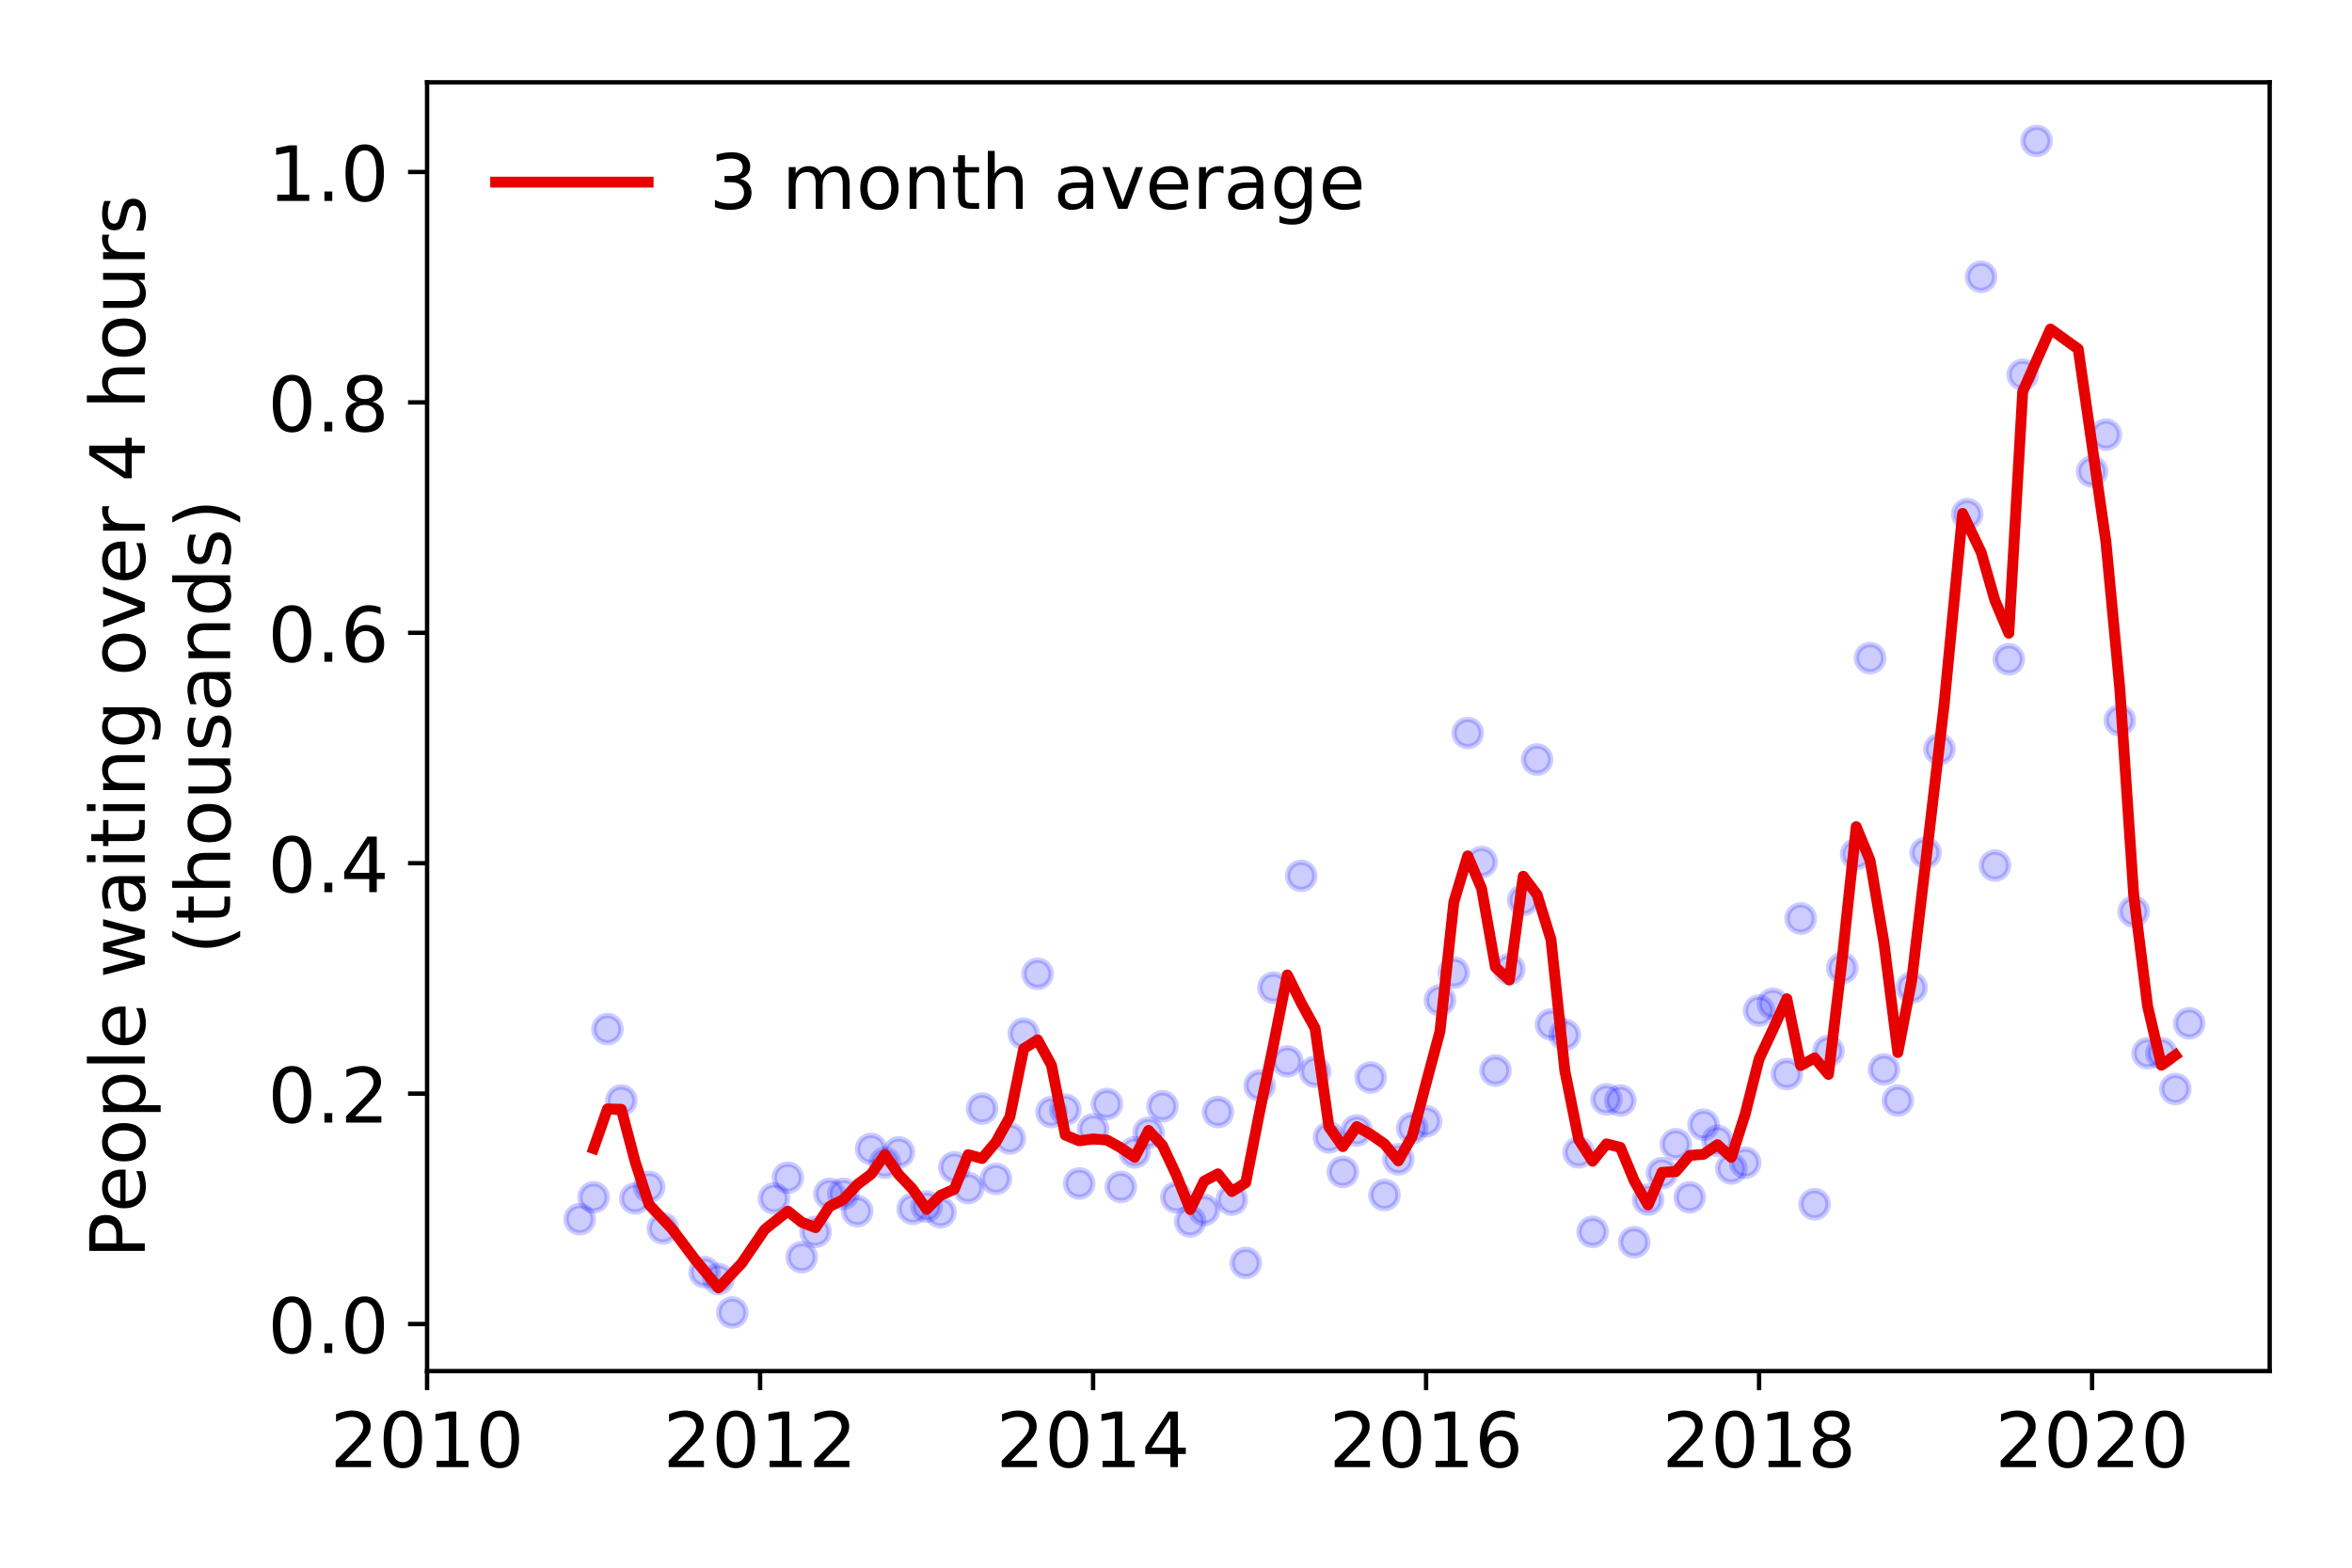 <?xml version="1.0" encoding="utf-8" standalone="no"?>
<!DOCTYPE svg PUBLIC "-//W3C//DTD SVG 1.1//EN"
  "http://www.w3.org/Graphics/SVG/1.1/DTD/svg11.dtd">
<!-- Created with matplotlib (https://matplotlib.org/) -->
<svg height="288pt" version="1.1" viewBox="0 0 432 288" width="432pt" xmlns="http://www.w3.org/2000/svg" xmlns:xlink="http://www.w3.org/1999/xlink">
 <defs>
  <style type="text/css">
*{stroke-linecap:butt;stroke-linejoin:round;}
  </style>
 </defs>
 <g id="figure_1">
  <g id="patch_1">
   <path d="M 0 288 
L 432 288 
L 432 0 
L 0 0 
z
" style="fill:#ffffff;"/>
  </g>
  <g id="axes_1">
   <g id="patch_2">
    <path d="M 78.445 251.88 
L 416.88 251.88 
L 416.88 15.12 
L 78.445 15.12 
z
" style="fill:#ffffff;"/>
   </g>
   <g id="matplotlib.axis_1">
    <g id="xtick_1">
     <g id="line2d_1">
      <defs>
       <path d="M 0 0 
L 0 3.5 
" id="m9b3a9ffaf7" style="stroke:#000000;stroke-width:0.8;"/>
      </defs>
      <g>
       <use style="stroke:#000000;stroke-width:0.8;" x="78.445" xlink:href="#m9b3a9ffaf7" y="251.88"/>
      </g>
     </g>
     <g id="text_1">
      <!-- 2010 -->
      <defs>
       <path d="M 19.188 8.297 
L 53.609 8.297 
L 53.609 0 
L 7.328 0 
L 7.328 8.297 
Q 12.938 14.109 22.625 23.891 
Q 32.328 33.688 34.812 36.531 
Q 39.547 41.844 41.422 45.531 
Q 43.312 49.219 43.312 52.781 
Q 43.312 58.594 39.234 62.25 
Q 35.156 65.922 28.609 65.922 
Q 23.969 65.922 18.812 64.312 
Q 13.672 62.703 7.812 59.422 
L 7.812 69.391 
Q 13.766 71.781 18.938 73 
Q 24.125 74.219 28.422 74.219 
Q 39.75 74.219 46.484 68.547 
Q 53.219 62.891 53.219 53.422 
Q 53.219 48.922 51.531 44.891 
Q 49.859 40.875 45.406 35.406 
Q 44.188 33.984 37.641 27.219 
Q 31.109 20.453 19.188 8.297 
z
" id="DejaVuSans-50"/>
       <path d="M 31.781 66.406 
Q 24.172 66.406 20.328 58.906 
Q 16.5 51.422 16.5 36.375 
Q 16.5 21.391 20.328 13.891 
Q 24.172 6.391 31.781 6.391 
Q 39.453 6.391 43.281 13.891 
Q 47.125 21.391 47.125 36.375 
Q 47.125 51.422 43.281 58.906 
Q 39.453 66.406 31.781 66.406 
z
M 31.781 74.219 
Q 44.047 74.219 50.516 64.516 
Q 56.984 54.828 56.984 36.375 
Q 56.984 17.969 50.516 8.266 
Q 44.047 -1.422 31.781 -1.422 
Q 19.531 -1.422 13.062 8.266 
Q 6.594 17.969 6.594 36.375 
Q 6.594 54.828 13.062 64.516 
Q 19.531 74.219 31.781 74.219 
z
" id="DejaVuSans-48"/>
       <path d="M 12.406 8.297 
L 28.516 8.297 
L 28.516 63.922 
L 10.984 60.406 
L 10.984 69.391 
L 28.422 72.906 
L 38.281 72.906 
L 38.281 8.297 
L 54.391 8.297 
L 54.391 0 
L 12.406 0 
z
" id="DejaVuSans-49"/>
      </defs>
      <g transform="translate(60.63 269.518)scale(0.14 -0.14)">
       <use xlink:href="#DejaVuSans-50"/>
       <use x="63.623" xlink:href="#DejaVuSans-48"/>
       <use x="127.246" xlink:href="#DejaVuSans-49"/>
       <use x="190.869" xlink:href="#DejaVuSans-48"/>
      </g>
     </g>
    </g>
    <g id="xtick_2">
     <g id="line2d_2">
      <g>
       <use style="stroke:#000000;stroke-width:0.8;" x="139.608" xlink:href="#m9b3a9ffaf7" y="251.88"/>
      </g>
     </g>
     <g id="text_2">
      <!-- 2012 -->
      <g transform="translate(121.793 269.518)scale(0.14 -0.14)">
       <use xlink:href="#DejaVuSans-50"/>
       <use x="63.623" xlink:href="#DejaVuSans-48"/>
       <use x="127.246" xlink:href="#DejaVuSans-49"/>
       <use x="190.869" xlink:href="#DejaVuSans-50"/>
      </g>
     </g>
    </g>
    <g id="xtick_3">
     <g id="line2d_3">
      <g>
       <use style="stroke:#000000;stroke-width:0.8;" x="200.771" xlink:href="#m9b3a9ffaf7" y="251.88"/>
      </g>
     </g>
     <g id="text_3">
      <!-- 2014 -->
      <defs>
       <path d="M 37.797 64.312 
L 12.891 25.391 
L 37.797 25.391 
z
M 35.203 72.906 
L 47.609 72.906 
L 47.609 25.391 
L 58.016 25.391 
L 58.016 17.188 
L 47.609 17.188 
L 47.609 0 
L 37.797 0 
L 37.797 17.188 
L 4.891 17.188 
L 4.891 26.703 
z
" id="DejaVuSans-52"/>
      </defs>
      <g transform="translate(182.956 269.518)scale(0.14 -0.14)">
       <use xlink:href="#DejaVuSans-50"/>
       <use x="63.623" xlink:href="#DejaVuSans-48"/>
       <use x="127.246" xlink:href="#DejaVuSans-49"/>
       <use x="190.869" xlink:href="#DejaVuSans-52"/>
      </g>
     </g>
    </g>
    <g id="xtick_4">
     <g id="line2d_4">
      <g>
       <use style="stroke:#000000;stroke-width:0.8;" x="261.934" xlink:href="#m9b3a9ffaf7" y="251.88"/>
      </g>
     </g>
     <g id="text_4">
      <!-- 2016 -->
      <defs>
       <path d="M 33.016 40.375 
Q 26.375 40.375 22.484 35.828 
Q 18.609 31.297 18.609 23.391 
Q 18.609 15.531 22.484 10.953 
Q 26.375 6.391 33.016 6.391 
Q 39.656 6.391 43.531 10.953 
Q 47.406 15.531 47.406 23.391 
Q 47.406 31.297 43.531 35.828 
Q 39.656 40.375 33.016 40.375 
z
M 52.594 71.297 
L 52.594 62.312 
Q 48.875 64.062 45.094 64.984 
Q 41.312 65.922 37.594 65.922 
Q 27.828 65.922 22.672 59.328 
Q 17.531 52.734 16.797 39.406 
Q 19.672 43.656 24.016 45.922 
Q 28.375 48.188 33.594 48.188 
Q 44.578 48.188 50.953 41.516 
Q 57.328 34.859 57.328 23.391 
Q 57.328 12.156 50.688 5.359 
Q 44.047 -1.422 33.016 -1.422 
Q 20.359 -1.422 13.672 8.266 
Q 6.984 17.969 6.984 36.375 
Q 6.984 53.656 15.188 63.938 
Q 23.391 74.219 37.203 74.219 
Q 40.922 74.219 44.703 73.484 
Q 48.484 72.75 52.594 71.297 
z
" id="DejaVuSans-54"/>
      </defs>
      <g transform="translate(244.119 269.518)scale(0.14 -0.14)">
       <use xlink:href="#DejaVuSans-50"/>
       <use x="63.623" xlink:href="#DejaVuSans-48"/>
       <use x="127.246" xlink:href="#DejaVuSans-49"/>
       <use x="190.869" xlink:href="#DejaVuSans-54"/>
      </g>
     </g>
    </g>
    <g id="xtick_5">
     <g id="line2d_5">
      <g>
       <use style="stroke:#000000;stroke-width:0.8;" x="323.097" xlink:href="#m9b3a9ffaf7" y="251.88"/>
      </g>
     </g>
     <g id="text_5">
      <!-- 2018 -->
      <defs>
       <path d="M 31.781 34.625 
Q 24.75 34.625 20.719 30.859 
Q 16.703 27.094 16.703 20.516 
Q 16.703 13.922 20.719 10.156 
Q 24.75 6.391 31.781 6.391 
Q 38.812 6.391 42.859 10.172 
Q 46.922 13.969 46.922 20.516 
Q 46.922 27.094 42.891 30.859 
Q 38.875 34.625 31.781 34.625 
z
M 21.922 38.812 
Q 15.578 40.375 12.031 44.719 
Q 8.5 49.078 8.5 55.328 
Q 8.5 64.062 14.719 69.141 
Q 20.953 74.219 31.781 74.219 
Q 42.672 74.219 48.875 69.141 
Q 55.078 64.062 55.078 55.328 
Q 55.078 49.078 51.531 44.719 
Q 48 40.375 41.703 38.812 
Q 48.828 37.156 52.797 32.312 
Q 56.781 27.484 56.781 20.516 
Q 56.781 9.906 50.312 4.234 
Q 43.844 -1.422 31.781 -1.422 
Q 19.734 -1.422 13.25 4.234 
Q 6.781 9.906 6.781 20.516 
Q 6.781 27.484 10.781 32.312 
Q 14.797 37.156 21.922 38.812 
z
M 18.312 54.391 
Q 18.312 48.734 21.844 45.562 
Q 25.391 42.391 31.781 42.391 
Q 38.141 42.391 41.719 45.562 
Q 45.312 48.734 45.312 54.391 
Q 45.312 60.062 41.719 63.234 
Q 38.141 66.406 31.781 66.406 
Q 25.391 66.406 21.844 63.234 
Q 18.312 60.062 18.312 54.391 
z
" id="DejaVuSans-56"/>
      </defs>
      <g transform="translate(305.282 269.518)scale(0.14 -0.14)">
       <use xlink:href="#DejaVuSans-50"/>
       <use x="63.623" xlink:href="#DejaVuSans-48"/>
       <use x="127.246" xlink:href="#DejaVuSans-49"/>
       <use x="190.869" xlink:href="#DejaVuSans-56"/>
      </g>
     </g>
    </g>
    <g id="xtick_6">
     <g id="line2d_6">
      <g>
       <use style="stroke:#000000;stroke-width:0.8;" x="384.26" xlink:href="#m9b3a9ffaf7" y="251.88"/>
      </g>
     </g>
     <g id="text_6">
      <!-- 2020 -->
      <g transform="translate(366.445 269.518)scale(0.14 -0.14)">
       <use xlink:href="#DejaVuSans-50"/>
       <use x="63.623" xlink:href="#DejaVuSans-48"/>
       <use x="127.246" xlink:href="#DejaVuSans-50"/>
       <use x="190.869" xlink:href="#DejaVuSans-48"/>
      </g>
     </g>
    </g>
   </g>
   <g id="matplotlib.axis_2">
    <g id="ytick_1">
     <g id="line2d_7">
      <defs>
       <path d="M 0 0 
L -3.5 0 
" id="mb5c87f8bcb" style="stroke:#000000;stroke-width:0.8;"/>
      </defs>
      <g>
       <use style="stroke:#000000;stroke-width:0.8;" x="78.445" xlink:href="#mb5c87f8bcb" y="243.235"/>
      </g>
     </g>
     <g id="text_7">
      <!-- 0.0 -->
      <defs>
       <path d="M 10.688 12.406 
L 21 12.406 
L 21 0 
L 10.688 0 
z
" id="DejaVuSans-46"/>
      </defs>
      <g transform="translate(49.181 248.553)scale(0.14 -0.14)">
       <use xlink:href="#DejaVuSans-48"/>
       <use x="63.623" xlink:href="#DejaVuSans-46"/>
       <use x="95.41" xlink:href="#DejaVuSans-48"/>
      </g>
     </g>
    </g>
    <g id="ytick_2">
     <g id="line2d_8">
      <g>
       <use style="stroke:#000000;stroke-width:0.8;" x="78.445" xlink:href="#mb5c87f8bcb" y="200.907"/>
      </g>
     </g>
     <g id="text_8">
      <!-- 0.2 -->
      <g transform="translate(49.181 206.226)scale(0.14 -0.14)">
       <use xlink:href="#DejaVuSans-48"/>
       <use x="63.623" xlink:href="#DejaVuSans-46"/>
       <use x="95.41" xlink:href="#DejaVuSans-50"/>
      </g>
     </g>
    </g>
    <g id="ytick_3">
     <g id="line2d_9">
      <g>
       <use style="stroke:#000000;stroke-width:0.8;" x="78.445" xlink:href="#mb5c87f8bcb" y="158.579"/>
      </g>
     </g>
     <g id="text_9">
      <!-- 0.4 -->
      <g transform="translate(49.181 163.898)scale(0.14 -0.14)">
       <use xlink:href="#DejaVuSans-48"/>
       <use x="63.623" xlink:href="#DejaVuSans-46"/>
       <use x="95.41" xlink:href="#DejaVuSans-52"/>
      </g>
     </g>
    </g>
    <g id="ytick_4">
     <g id="line2d_10">
      <g>
       <use style="stroke:#000000;stroke-width:0.8;" x="78.445" xlink:href="#mb5c87f8bcb" y="116.251"/>
      </g>
     </g>
     <g id="text_10">
      <!-- 0.6 -->
      <g transform="translate(49.181 121.57)scale(0.14 -0.14)">
       <use xlink:href="#DejaVuSans-48"/>
       <use x="63.623" xlink:href="#DejaVuSans-46"/>
       <use x="95.41" xlink:href="#DejaVuSans-54"/>
      </g>
     </g>
    </g>
    <g id="ytick_5">
     <g id="line2d_11">
      <g>
       <use style="stroke:#000000;stroke-width:0.8;" x="78.445" xlink:href="#mb5c87f8bcb" y="73.924"/>
      </g>
     </g>
     <g id="text_11">
      <!-- 0.8 -->
      <g transform="translate(49.181 79.243)scale(0.14 -0.14)">
       <use xlink:href="#DejaVuSans-48"/>
       <use x="63.623" xlink:href="#DejaVuSans-46"/>
       <use x="95.41" xlink:href="#DejaVuSans-56"/>
      </g>
     </g>
    </g>
    <g id="ytick_6">
     <g id="line2d_12">
      <g>
       <use style="stroke:#000000;stroke-width:0.8;" x="78.445" xlink:href="#mb5c87f8bcb" y="31.596"/>
      </g>
     </g>
     <g id="text_12">
      <!-- 1.0 -->
      <g transform="translate(49.181 36.915)scale(0.14 -0.14)">
       <use xlink:href="#DejaVuSans-49"/>
       <use x="63.623" xlink:href="#DejaVuSans-46"/>
       <use x="95.41" xlink:href="#DejaVuSans-48"/>
      </g>
     </g>
    </g>
    <g id="text_13">
     <!-- People waiting over 4 hours -->
     <defs>
      <path d="M 19.672 64.797 
L 19.672 37.406 
L 32.078 37.406 
Q 38.969 37.406 42.719 40.969 
Q 46.484 44.531 46.484 51.125 
Q 46.484 57.672 42.719 61.234 
Q 38.969 64.797 32.078 64.797 
z
M 9.812 72.906 
L 32.078 72.906 
Q 44.344 72.906 50.609 67.359 
Q 56.891 61.812 56.891 51.125 
Q 56.891 40.328 50.609 34.812 
Q 44.344 29.297 32.078 29.297 
L 19.672 29.297 
L 19.672 0 
L 9.812 0 
z
" id="DejaVuSans-80"/>
      <path d="M 56.203 29.594 
L 56.203 25.203 
L 14.891 25.203 
Q 15.484 15.922 20.484 11.062 
Q 25.484 6.203 34.422 6.203 
Q 39.594 6.203 44.453 7.469 
Q 49.312 8.734 54.109 11.281 
L 54.109 2.781 
Q 49.266 0.734 44.188 -0.344 
Q 39.109 -1.422 33.891 -1.422 
Q 20.797 -1.422 13.156 6.188 
Q 5.516 13.812 5.516 26.812 
Q 5.516 40.234 12.766 48.109 
Q 20.016 56 32.328 56 
Q 43.359 56 49.781 48.891 
Q 56.203 41.797 56.203 29.594 
z
M 47.219 32.234 
Q 47.125 39.594 43.094 43.984 
Q 39.062 48.391 32.422 48.391 
Q 24.906 48.391 20.391 44.141 
Q 15.875 39.891 15.188 32.172 
z
" id="DejaVuSans-101"/>
      <path d="M 30.609 48.391 
Q 23.391 48.391 19.188 42.75 
Q 14.984 37.109 14.984 27.297 
Q 14.984 17.484 19.156 11.844 
Q 23.344 6.203 30.609 6.203 
Q 37.797 6.203 41.984 11.859 
Q 46.188 17.531 46.188 27.297 
Q 46.188 37.016 41.984 42.703 
Q 37.797 48.391 30.609 48.391 
z
M 30.609 56 
Q 42.328 56 49.016 48.375 
Q 55.719 40.766 55.719 27.297 
Q 55.719 13.875 49.016 6.219 
Q 42.328 -1.422 30.609 -1.422 
Q 18.844 -1.422 12.172 6.219 
Q 5.516 13.875 5.516 27.297 
Q 5.516 40.766 12.172 48.375 
Q 18.844 56 30.609 56 
z
" id="DejaVuSans-111"/>
      <path d="M 18.109 8.203 
L 18.109 -20.797 
L 9.078 -20.797 
L 9.078 54.688 
L 18.109 54.688 
L 18.109 46.391 
Q 20.953 51.266 25.266 53.625 
Q 29.594 56 35.594 56 
Q 45.562 56 51.781 48.094 
Q 58.016 40.188 58.016 27.297 
Q 58.016 14.406 51.781 6.484 
Q 45.562 -1.422 35.594 -1.422 
Q 29.594 -1.422 25.266 0.953 
Q 20.953 3.328 18.109 8.203 
z
M 48.688 27.297 
Q 48.688 37.203 44.609 42.844 
Q 40.531 48.484 33.406 48.484 
Q 26.266 48.484 22.188 42.844 
Q 18.109 37.203 18.109 27.297 
Q 18.109 17.391 22.188 11.75 
Q 26.266 6.109 33.406 6.109 
Q 40.531 6.109 44.609 11.75 
Q 48.688 17.391 48.688 27.297 
z
" id="DejaVuSans-112"/>
      <path d="M 9.422 75.984 
L 18.406 75.984 
L 18.406 0 
L 9.422 0 
z
" id="DejaVuSans-108"/>
      <path id="DejaVuSans-32"/>
      <path d="M 4.203 54.688 
L 13.188 54.688 
L 24.422 12.016 
L 35.594 54.688 
L 46.188 54.688 
L 57.422 12.016 
L 68.609 54.688 
L 77.594 54.688 
L 63.281 0 
L 52.688 0 
L 40.922 44.828 
L 29.109 0 
L 18.5 0 
z
" id="DejaVuSans-119"/>
      <path d="M 34.281 27.484 
Q 23.391 27.484 19.188 25 
Q 14.984 22.516 14.984 16.5 
Q 14.984 11.719 18.141 8.906 
Q 21.297 6.109 26.703 6.109 
Q 34.188 6.109 38.703 11.406 
Q 43.219 16.703 43.219 25.484 
L 43.219 27.484 
z
M 52.203 31.203 
L 52.203 0 
L 43.219 0 
L 43.219 8.297 
Q 40.141 3.328 35.547 0.953 
Q 30.953 -1.422 24.312 -1.422 
Q 15.922 -1.422 10.953 3.297 
Q 6 8.016 6 15.922 
Q 6 25.141 12.172 29.828 
Q 18.359 34.516 30.609 34.516 
L 43.219 34.516 
L 43.219 35.406 
Q 43.219 41.609 39.141 45 
Q 35.062 48.391 27.688 48.391 
Q 23 48.391 18.547 47.266 
Q 14.109 46.141 10.016 43.891 
L 10.016 52.203 
Q 14.938 54.109 19.578 55.047 
Q 24.219 56 28.609 56 
Q 40.484 56 46.344 49.844 
Q 52.203 43.703 52.203 31.203 
z
" id="DejaVuSans-97"/>
      <path d="M 9.422 54.688 
L 18.406 54.688 
L 18.406 0 
L 9.422 0 
z
M 9.422 75.984 
L 18.406 75.984 
L 18.406 64.594 
L 9.422 64.594 
z
" id="DejaVuSans-105"/>
      <path d="M 18.312 70.219 
L 18.312 54.688 
L 36.812 54.688 
L 36.812 47.703 
L 18.312 47.703 
L 18.312 18.016 
Q 18.312 11.328 20.141 9.422 
Q 21.969 7.516 27.594 7.516 
L 36.812 7.516 
L 36.812 0 
L 27.594 0 
Q 17.188 0 13.234 3.875 
Q 9.281 7.766 9.281 18.016 
L 9.281 47.703 
L 2.688 47.703 
L 2.688 54.688 
L 9.281 54.688 
L 9.281 70.219 
z
" id="DejaVuSans-116"/>
      <path d="M 54.891 33.016 
L 54.891 0 
L 45.906 0 
L 45.906 32.719 
Q 45.906 40.484 42.875 44.328 
Q 39.844 48.188 33.797 48.188 
Q 26.516 48.188 22.312 43.547 
Q 18.109 38.922 18.109 30.906 
L 18.109 0 
L 9.078 0 
L 9.078 54.688 
L 18.109 54.688 
L 18.109 46.188 
Q 21.344 51.125 25.703 53.562 
Q 30.078 56 35.797 56 
Q 45.219 56 50.047 50.172 
Q 54.891 44.344 54.891 33.016 
z
" id="DejaVuSans-110"/>
      <path d="M 45.406 27.984 
Q 45.406 37.75 41.375 43.109 
Q 37.359 48.484 30.078 48.484 
Q 22.859 48.484 18.828 43.109 
Q 14.797 37.75 14.797 27.984 
Q 14.797 18.266 18.828 12.891 
Q 22.859 7.516 30.078 7.516 
Q 37.359 7.516 41.375 12.891 
Q 45.406 18.266 45.406 27.984 
z
M 54.391 6.781 
Q 54.391 -7.172 48.188 -13.984 
Q 42 -20.797 29.203 -20.797 
Q 24.469 -20.797 20.266 -20.094 
Q 16.062 -19.391 12.109 -17.922 
L 12.109 -9.188 
Q 16.062 -11.328 19.922 -12.344 
Q 23.781 -13.375 27.781 -13.375 
Q 36.625 -13.375 41.016 -8.766 
Q 45.406 -4.156 45.406 5.172 
L 45.406 9.625 
Q 42.625 4.781 38.281 2.391 
Q 33.938 0 27.875 0 
Q 17.828 0 11.672 7.656 
Q 5.516 15.328 5.516 27.984 
Q 5.516 40.672 11.672 48.328 
Q 17.828 56 27.875 56 
Q 33.938 56 38.281 53.609 
Q 42.625 51.219 45.406 46.391 
L 45.406 54.688 
L 54.391 54.688 
z
" id="DejaVuSans-103"/>
      <path d="M 2.984 54.688 
L 12.5 54.688 
L 29.594 8.797 
L 46.688 54.688 
L 56.203 54.688 
L 35.688 0 
L 23.484 0 
z
" id="DejaVuSans-118"/>
      <path d="M 41.109 46.297 
Q 39.594 47.172 37.812 47.578 
Q 36.031 48 33.891 48 
Q 26.266 48 22.188 43.047 
Q 18.109 38.094 18.109 28.812 
L 18.109 0 
L 9.078 0 
L 9.078 54.688 
L 18.109 54.688 
L 18.109 46.188 
Q 20.953 51.172 25.484 53.578 
Q 30.031 56 36.531 56 
Q 37.453 56 38.578 55.875 
Q 39.703 55.766 41.062 55.516 
z
" id="DejaVuSans-114"/>
      <path d="M 54.891 33.016 
L 54.891 0 
L 45.906 0 
L 45.906 32.719 
Q 45.906 40.484 42.875 44.328 
Q 39.844 48.188 33.797 48.188 
Q 26.516 48.188 22.312 43.547 
Q 18.109 38.922 18.109 30.906 
L 18.109 0 
L 9.078 0 
L 9.078 75.984 
L 18.109 75.984 
L 18.109 46.188 
Q 21.344 51.125 25.703 53.562 
Q 30.078 56 35.797 56 
Q 45.219 56 50.047 50.172 
Q 54.891 44.344 54.891 33.016 
z
" id="DejaVuSans-104"/>
      <path d="M 8.5 21.578 
L 8.5 54.688 
L 17.484 54.688 
L 17.484 21.922 
Q 17.484 14.156 20.5 10.266 
Q 23.531 6.391 29.594 6.391 
Q 36.859 6.391 41.078 11.031 
Q 45.312 15.672 45.312 23.688 
L 45.312 54.688 
L 54.297 54.688 
L 54.297 0 
L 45.312 0 
L 45.312 8.406 
Q 42.047 3.422 37.719 1 
Q 33.406 -1.422 27.688 -1.422 
Q 18.266 -1.422 13.375 4.438 
Q 8.5 10.297 8.5 21.578 
z
M 31.109 56 
z
" id="DejaVuSans-117"/>
      <path d="M 44.281 53.078 
L 44.281 44.578 
Q 40.484 46.531 36.375 47.5 
Q 32.281 48.484 27.875 48.484 
Q 21.188 48.484 17.844 46.438 
Q 14.5 44.391 14.5 40.281 
Q 14.5 37.156 16.891 35.375 
Q 19.281 33.594 26.516 31.984 
L 29.594 31.297 
Q 39.156 29.25 43.188 25.516 
Q 47.219 21.781 47.219 15.094 
Q 47.219 7.469 41.188 3.016 
Q 35.156 -1.422 24.609 -1.422 
Q 20.219 -1.422 15.453 -0.562 
Q 10.688 0.297 5.422 2 
L 5.422 11.281 
Q 10.406 8.688 15.234 7.391 
Q 20.062 6.109 24.812 6.109 
Q 31.156 6.109 34.562 8.281 
Q 37.984 10.453 37.984 14.406 
Q 37.984 18.062 35.516 20.016 
Q 33.062 21.969 24.703 23.781 
L 21.578 24.516 
Q 13.234 26.266 9.516 29.906 
Q 5.812 33.547 5.812 39.891 
Q 5.812 47.609 11.281 51.797 
Q 16.75 56 26.812 56 
Q 31.781 56 36.172 55.266 
Q 40.578 54.547 44.281 53.078 
z
" id="DejaVuSans-115"/>
     </defs>
     <g transform="translate(26.592 231.175)rotate(-90)scale(0.14 -0.14)">
      <use xlink:href="#DejaVuSans-80"/>
      <use x="60.256" xlink:href="#DejaVuSans-101"/>
      <use x="121.779" xlink:href="#DejaVuSans-111"/>
      <use x="182.961" xlink:href="#DejaVuSans-112"/>
      <use x="246.438" xlink:href="#DejaVuSans-108"/>
      <use x="274.221" xlink:href="#DejaVuSans-101"/>
      <use x="335.744" xlink:href="#DejaVuSans-32"/>
      <use x="367.531" xlink:href="#DejaVuSans-119"/>
      <use x="449.318" xlink:href="#DejaVuSans-97"/>
      <use x="510.598" xlink:href="#DejaVuSans-105"/>
      <use x="538.381" xlink:href="#DejaVuSans-116"/>
      <use x="577.59" xlink:href="#DejaVuSans-105"/>
      <use x="605.373" xlink:href="#DejaVuSans-110"/>
      <use x="668.752" xlink:href="#DejaVuSans-103"/>
      <use x="732.229" xlink:href="#DejaVuSans-32"/>
      <use x="764.016" xlink:href="#DejaVuSans-111"/>
      <use x="825.197" xlink:href="#DejaVuSans-118"/>
      <use x="884.377" xlink:href="#DejaVuSans-101"/>
      <use x="945.9" xlink:href="#DejaVuSans-114"/>
      <use x="987.014" xlink:href="#DejaVuSans-32"/>
      <use x="1018.801" xlink:href="#DejaVuSans-52"/>
      <use x="1082.424" xlink:href="#DejaVuSans-32"/>
      <use x="1114.211" xlink:href="#DejaVuSans-104"/>
      <use x="1177.59" xlink:href="#DejaVuSans-111"/>
      <use x="1238.771" xlink:href="#DejaVuSans-117"/>
      <use x="1302.15" xlink:href="#DejaVuSans-114"/>
      <use x="1343.264" xlink:href="#DejaVuSans-115"/>
     </g>
     <!-- (thousands) -->
     <defs>
      <path d="M 31 75.875 
Q 24.469 64.656 21.281 53.656 
Q 18.109 42.672 18.109 31.391 
Q 18.109 20.125 21.312 9.062 
Q 24.516 -2 31 -13.188 
L 23.188 -13.188 
Q 15.875 -1.703 12.234 9.375 
Q 8.594 20.453 8.594 31.391 
Q 8.594 42.281 12.203 53.312 
Q 15.828 64.359 23.188 75.875 
z
" id="DejaVuSans-40"/>
      <path d="M 45.406 46.391 
L 45.406 75.984 
L 54.391 75.984 
L 54.391 0 
L 45.406 0 
L 45.406 8.203 
Q 42.578 3.328 38.25 0.953 
Q 33.938 -1.422 27.875 -1.422 
Q 17.969 -1.422 11.734 6.484 
Q 5.516 14.406 5.516 27.297 
Q 5.516 40.188 11.734 48.094 
Q 17.969 56 27.875 56 
Q 33.938 56 38.25 53.625 
Q 42.578 51.266 45.406 46.391 
z
M 14.797 27.297 
Q 14.797 17.391 18.875 11.75 
Q 22.953 6.109 30.078 6.109 
Q 37.203 6.109 41.297 11.75 
Q 45.406 17.391 45.406 27.297 
Q 45.406 37.203 41.297 42.844 
Q 37.203 48.484 30.078 48.484 
Q 22.953 48.484 18.875 42.844 
Q 14.797 37.203 14.797 27.297 
z
" id="DejaVuSans-100"/>
      <path d="M 8.016 75.875 
L 15.828 75.875 
Q 23.141 64.359 26.781 53.312 
Q 30.422 42.281 30.422 31.391 
Q 30.422 20.453 26.781 9.375 
Q 23.141 -1.703 15.828 -13.188 
L 8.016 -13.188 
Q 14.5 -2 17.703 9.062 
Q 20.906 20.125 20.906 31.391 
Q 20.906 42.672 17.703 53.656 
Q 14.5 64.656 8.016 75.875 
z
" id="DejaVuSans-41"/>
     </defs>
     <g transform="translate(42.269 175.325)rotate(-90)scale(0.14 -0.14)">
      <use xlink:href="#DejaVuSans-40"/>
      <use x="39.014" xlink:href="#DejaVuSans-116"/>
      <use x="78.223" xlink:href="#DejaVuSans-104"/>
      <use x="141.602" xlink:href="#DejaVuSans-111"/>
      <use x="202.783" xlink:href="#DejaVuSans-117"/>
      <use x="266.162" xlink:href="#DejaVuSans-115"/>
      <use x="318.262" xlink:href="#DejaVuSans-97"/>
      <use x="379.541" xlink:href="#DejaVuSans-110"/>
      <use x="442.92" xlink:href="#DejaVuSans-100"/>
      <use x="506.396" xlink:href="#DejaVuSans-115"/>
      <use x="558.496" xlink:href="#DejaVuSans-41"/>
     </g>
    </g>
   </g>
   <g id="line2d_13">
    <defs>
     <path d="M 0 2.5 
C 0.663 2.5 1.299 2.237 1.768 1.768 
C 2.237 1.299 2.5 0.663 2.5 0 
C 2.5 -0.663 2.237 -1.299 1.768 -1.768 
C 1.299 -2.237 0.663 -2.5 0 -2.5 
C -0.663 -2.5 -1.299 -2.237 -1.768 -1.768 
C -2.237 -1.299 -2.5 -0.663 -2.5 0 
C -2.5 0.663 -2.237 1.299 -1.768 1.768 
C -1.299 2.237 -0.663 2.5 0 2.5 
z
" id="mb4bf1bb70f" style="stroke:#0000ff;stroke-opacity:0.2;"/>
    </defs>
    <g clip-path="url(#p7fe8782a5c)">
     <use style="fill:#0000ff;fill-opacity:0.2;stroke:#0000ff;stroke-opacity:0.2;" x="402.099" xlink:href="#mb4bf1bb70f" y="187.997"/>
     <use style="fill:#0000ff;fill-opacity:0.2;stroke:#0000ff;stroke-opacity:0.2;" x="399.55" xlink:href="#mb4bf1bb70f" y="200.06"/>
     <use style="fill:#0000ff;fill-opacity:0.2;stroke:#0000ff;stroke-opacity:0.2;" x="397.002" xlink:href="#mb4bf1bb70f" y="193.5"/>
     <use style="fill:#0000ff;fill-opacity:0.2;stroke:#0000ff;stroke-opacity:0.2;" x="394.454" xlink:href="#mb4bf1bb70f" y="193.5"/>
     <use style="fill:#0000ff;fill-opacity:0.2;stroke:#0000ff;stroke-opacity:0.2;" x="391.905" xlink:href="#mb4bf1bb70f" y="167.468"/>
     <use style="fill:#0000ff;fill-opacity:0.2;stroke:#0000ff;stroke-opacity:0.2;" x="389.357" xlink:href="#mb4bf1bb70f" y="132.336"/>
     <use style="fill:#0000ff;fill-opacity:0.2;stroke:#0000ff;stroke-opacity:0.2;" x="386.808" xlink:href="#mb4bf1bb70f" y="79.85"/>
     <use style="fill:#0000ff;fill-opacity:0.2;stroke:#0000ff;stroke-opacity:0.2;" x="384.26" xlink:href="#mb4bf1bb70f" y="86.622"/>
     <use style="fill:#0000ff;fill-opacity:0.2;stroke:#0000ff;stroke-opacity:0.2;" x="374.066" xlink:href="#mb4bf1bb70f" y="25.882"/>
     <use style="fill:#0000ff;fill-opacity:0.2;stroke:#0000ff;stroke-opacity:0.2;" x="371.517" xlink:href="#mb4bf1bb70f" y="68.844"/>
     <use style="fill:#0000ff;fill-opacity:0.2;stroke:#0000ff;stroke-opacity:0.2;" x="368.969" xlink:href="#mb4bf1bb70f" y="121.119"/>
     <use style="fill:#0000ff;fill-opacity:0.2;stroke:#0000ff;stroke-opacity:0.2;" x="366.421" xlink:href="#mb4bf1bb70f" y="159.002"/>
     <use style="fill:#0000ff;fill-opacity:0.2;stroke:#0000ff;stroke-opacity:0.2;" x="363.872" xlink:href="#mb4bf1bb70f" y="50.855"/>
     <use style="fill:#0000ff;fill-opacity:0.2;stroke:#0000ff;stroke-opacity:0.2;" x="361.324" xlink:href="#mb4bf1bb70f" y="94.453"/>
     <use style="fill:#0000ff;fill-opacity:0.2;stroke:#0000ff;stroke-opacity:0.2;" x="356.227" xlink:href="#mb4bf1bb70f" y="137.627"/>
     <use style="fill:#0000ff;fill-opacity:0.2;stroke:#0000ff;stroke-opacity:0.2;" x="353.678" xlink:href="#mb4bf1bb70f" y="156.674"/>
     <use style="fill:#0000ff;fill-opacity:0.2;stroke:#0000ff;stroke-opacity:0.2;" x="351.13" xlink:href="#mb4bf1bb70f" y="181.436"/>
     <use style="fill:#0000ff;fill-opacity:0.2;stroke:#0000ff;stroke-opacity:0.2;" x="348.581" xlink:href="#mb4bf1bb70f" y="202.177"/>
     <use style="fill:#0000ff;fill-opacity:0.2;stroke:#0000ff;stroke-opacity:0.2;" x="346.033" xlink:href="#mb4bf1bb70f" y="196.462"/>
     <use style="fill:#0000ff;fill-opacity:0.2;stroke:#0000ff;stroke-opacity:0.2;" x="343.484" xlink:href="#mb4bf1bb70f" y="120.908"/>
     <use style="fill:#0000ff;fill-opacity:0.2;stroke:#0000ff;stroke-opacity:0.2;" x="340.936" xlink:href="#mb4bf1bb70f" y="156.886"/>
     <use style="fill:#0000ff;fill-opacity:0.2;stroke:#0000ff;stroke-opacity:0.2;" x="338.388" xlink:href="#mb4bf1bb70f" y="177.838"/>
     <use style="fill:#0000ff;fill-opacity:0.2;stroke:#0000ff;stroke-opacity:0.2;" x="335.839" xlink:href="#mb4bf1bb70f" y="193.076"/>
     <use style="fill:#0000ff;fill-opacity:0.2;stroke:#0000ff;stroke-opacity:0.2;" x="333.291" xlink:href="#mb4bf1bb70f" y="221.224"/>
     <use style="fill:#0000ff;fill-opacity:0.2;stroke:#0000ff;stroke-opacity:0.2;" x="330.742" xlink:href="#mb4bf1bb70f" y="168.738"/>
     <use style="fill:#0000ff;fill-opacity:0.2;stroke:#0000ff;stroke-opacity:0.2;" x="328.194" xlink:href="#mb4bf1bb70f" y="197.309"/>
     <use style="fill:#0000ff;fill-opacity:0.2;stroke:#0000ff;stroke-opacity:0.2;" x="325.645" xlink:href="#mb4bf1bb70f" y="184.399"/>
     <use style="fill:#0000ff;fill-opacity:0.2;stroke:#0000ff;stroke-opacity:0.2;" x="323.097" xlink:href="#mb4bf1bb70f" y="185.669"/>
     <use style="fill:#0000ff;fill-opacity:0.2;stroke:#0000ff;stroke-opacity:0.2;" x="320.548" xlink:href="#mb4bf1bb70f" y="213.605"/>
     <use style="fill:#0000ff;fill-opacity:0.2;stroke:#0000ff;stroke-opacity:0.2;" x="318" xlink:href="#mb4bf1bb70f" y="214.663"/>
     <use style="fill:#0000ff;fill-opacity:0.2;stroke:#0000ff;stroke-opacity:0.2;" x="315.451" xlink:href="#mb4bf1bb70f" y="209.584"/>
     <use style="fill:#0000ff;fill-opacity:0.2;stroke:#0000ff;stroke-opacity:0.2;" x="312.903" xlink:href="#mb4bf1bb70f" y="206.621"/>
     <use style="fill:#0000ff;fill-opacity:0.2;stroke:#0000ff;stroke-opacity:0.2;" x="310.355" xlink:href="#mb4bf1bb70f" y="219.954"/>
     <use style="fill:#0000ff;fill-opacity:0.2;stroke:#0000ff;stroke-opacity:0.2;" x="307.806" xlink:href="#mb4bf1bb70f" y="210.219"/>
     <use style="fill:#0000ff;fill-opacity:0.2;stroke:#0000ff;stroke-opacity:0.2;" x="305.258" xlink:href="#mb4bf1bb70f" y="215.51"/>
     <use style="fill:#0000ff;fill-opacity:0.2;stroke:#0000ff;stroke-opacity:0.2;" x="302.709" xlink:href="#mb4bf1bb70f" y="220.378"/>
     <use style="fill:#0000ff;fill-opacity:0.2;stroke:#0000ff;stroke-opacity:0.2;" x="300.161" xlink:href="#mb4bf1bb70f" y="228.208"/>
     <use style="fill:#0000ff;fill-opacity:0.2;stroke:#0000ff;stroke-opacity:0.2;" x="297.612" xlink:href="#mb4bf1bb70f" y="202.177"/>
     <use style="fill:#0000ff;fill-opacity:0.2;stroke:#0000ff;stroke-opacity:0.2;" x="295.064" xlink:href="#mb4bf1bb70f" y="201.965"/>
     <use style="fill:#0000ff;fill-opacity:0.2;stroke:#0000ff;stroke-opacity:0.2;" x="292.515" xlink:href="#mb4bf1bb70f" y="226.303"/>
     <use style="fill:#0000ff;fill-opacity:0.2;stroke:#0000ff;stroke-opacity:0.2;" x="289.967" xlink:href="#mb4bf1bb70f" y="211.7"/>
     <use style="fill:#0000ff;fill-opacity:0.2;stroke:#0000ff;stroke-opacity:0.2;" x="287.418" xlink:href="#mb4bf1bb70f" y="190.113"/>
     <use style="fill:#0000ff;fill-opacity:0.2;stroke:#0000ff;stroke-opacity:0.2;" x="284.87" xlink:href="#mb4bf1bb70f" y="188.209"/>
     <use style="fill:#0000ff;fill-opacity:0.2;stroke:#0000ff;stroke-opacity:0.2;" x="282.322" xlink:href="#mb4bf1bb70f" y="139.532"/>
     <use style="fill:#0000ff;fill-opacity:0.2;stroke:#0000ff;stroke-opacity:0.2;" x="279.773" xlink:href="#mb4bf1bb70f" y="165.352"/>
     <use style="fill:#0000ff;fill-opacity:0.2;stroke:#0000ff;stroke-opacity:0.2;" x="277.225" xlink:href="#mb4bf1bb70f" y="178.05"/>
     <use style="fill:#0000ff;fill-opacity:0.2;stroke:#0000ff;stroke-opacity:0.2;" x="274.676" xlink:href="#mb4bf1bb70f" y="196.674"/>
     <use style="fill:#0000ff;fill-opacity:0.2;stroke:#0000ff;stroke-opacity:0.2;" x="272.128" xlink:href="#mb4bf1bb70f" y="158.368"/>
     <use style="fill:#0000ff;fill-opacity:0.2;stroke:#0000ff;stroke-opacity:0.2;" x="269.579" xlink:href="#mb4bf1bb70f" y="134.664"/>
     <use style="fill:#0000ff;fill-opacity:0.2;stroke:#0000ff;stroke-opacity:0.2;" x="267.031" xlink:href="#mb4bf1bb70f" y="178.685"/>
     <use style="fill:#0000ff;fill-opacity:0.2;stroke:#0000ff;stroke-opacity:0.2;" x="264.482" xlink:href="#mb4bf1bb70f" y="183.764"/>
     <use style="fill:#0000ff;fill-opacity:0.2;stroke:#0000ff;stroke-opacity:0.2;" x="261.934" xlink:href="#mb4bf1bb70f" y="205.986"/>
     <use style="fill:#0000ff;fill-opacity:0.2;stroke:#0000ff;stroke-opacity:0.2;" x="259.385" xlink:href="#mb4bf1bb70f" y="207.256"/>
     <use style="fill:#0000ff;fill-opacity:0.2;stroke:#0000ff;stroke-opacity:0.2;" x="256.837" xlink:href="#mb4bf1bb70f" y="212.97"/>
     <use style="fill:#0000ff;fill-opacity:0.2;stroke:#0000ff;stroke-opacity:0.2;" x="254.288" xlink:href="#mb4bf1bb70f" y="219.531"/>
     <use style="fill:#0000ff;fill-opacity:0.2;stroke:#0000ff;stroke-opacity:0.2;" x="251.74" xlink:href="#mb4bf1bb70f" y="197.944"/>
     <use style="fill:#0000ff;fill-opacity:0.2;stroke:#0000ff;stroke-opacity:0.2;" x="249.192" xlink:href="#mb4bf1bb70f" y="207.679"/>
     <use style="fill:#0000ff;fill-opacity:0.2;stroke:#0000ff;stroke-opacity:0.2;" x="246.643" xlink:href="#mb4bf1bb70f" y="215.298"/>
     <use style="fill:#0000ff;fill-opacity:0.2;stroke:#0000ff;stroke-opacity:0.2;" x="244.095" xlink:href="#mb4bf1bb70f" y="208.949"/>
     <use style="fill:#0000ff;fill-opacity:0.2;stroke:#0000ff;stroke-opacity:0.2;" x="241.546" xlink:href="#mb4bf1bb70f" y="196.886"/>
     <use style="fill:#0000ff;fill-opacity:0.2;stroke:#0000ff;stroke-opacity:0.2;" x="238.998" xlink:href="#mb4bf1bb70f" y="160.907"/>
     <use style="fill:#0000ff;fill-opacity:0.2;stroke:#0000ff;stroke-opacity:0.2;" x="236.449" xlink:href="#mb4bf1bb70f" y="194.981"/>
     <use style="fill:#0000ff;fill-opacity:0.2;stroke:#0000ff;stroke-opacity:0.2;" x="233.901" xlink:href="#mb4bf1bb70f" y="181.436"/>
     <use style="fill:#0000ff;fill-opacity:0.2;stroke:#0000ff;stroke-opacity:0.2;" x="231.352" xlink:href="#mb4bf1bb70f" y="199.425"/>
     <use style="fill:#0000ff;fill-opacity:0.2;stroke:#0000ff;stroke-opacity:0.2;" x="228.804" xlink:href="#mb4bf1bb70f" y="232.018"/>
     <use style="fill:#0000ff;fill-opacity:0.2;stroke:#0000ff;stroke-opacity:0.2;" x="226.255" xlink:href="#mb4bf1bb70f" y="220.378"/>
     <use style="fill:#0000ff;fill-opacity:0.2;stroke:#0000ff;stroke-opacity:0.2;" x="223.707" xlink:href="#mb4bf1bb70f" y="204.293"/>
     <use style="fill:#0000ff;fill-opacity:0.2;stroke:#0000ff;stroke-opacity:0.2;" x="221.159" xlink:href="#mb4bf1bb70f" y="222.282"/>
     <use style="fill:#0000ff;fill-opacity:0.2;stroke:#0000ff;stroke-opacity:0.2;" x="218.61" xlink:href="#mb4bf1bb70f" y="224.399"/>
     <use style="fill:#0000ff;fill-opacity:0.2;stroke:#0000ff;stroke-opacity:0.2;" x="216.062" xlink:href="#mb4bf1bb70f" y="219.954"/>
     <use style="fill:#0000ff;fill-opacity:0.2;stroke:#0000ff;stroke-opacity:0.2;" x="213.513" xlink:href="#mb4bf1bb70f" y="203.235"/>
     <use style="fill:#0000ff;fill-opacity:0.2;stroke:#0000ff;stroke-opacity:0.2;" x="210.965" xlink:href="#mb4bf1bb70f" y="208.103"/>
     <use style="fill:#0000ff;fill-opacity:0.2;stroke:#0000ff;stroke-opacity:0.2;" x="208.416" xlink:href="#mb4bf1bb70f" y="211.7"/>
     <use style="fill:#0000ff;fill-opacity:0.2;stroke:#0000ff;stroke-opacity:0.2;" x="205.868" xlink:href="#mb4bf1bb70f" y="218.05"/>
     <use style="fill:#0000ff;fill-opacity:0.2;stroke:#0000ff;stroke-opacity:0.2;" x="203.319" xlink:href="#mb4bf1bb70f" y="202.812"/>
     <use style="fill:#0000ff;fill-opacity:0.2;stroke:#0000ff;stroke-opacity:0.2;" x="200.771" xlink:href="#mb4bf1bb70f" y="207.468"/>
     <use style="fill:#0000ff;fill-opacity:0.2;stroke:#0000ff;stroke-opacity:0.2;" x="198.222" xlink:href="#mb4bf1bb70f" y="217.415"/>
     <use style="fill:#0000ff;fill-opacity:0.2;stroke:#0000ff;stroke-opacity:0.2;" x="195.674" xlink:href="#mb4bf1bb70f" y="203.87"/>
     <use style="fill:#0000ff;fill-opacity:0.2;stroke:#0000ff;stroke-opacity:0.2;" x="193.126" xlink:href="#mb4bf1bb70f" y="204.293"/>
     <use style="fill:#0000ff;fill-opacity:0.2;stroke:#0000ff;stroke-opacity:0.2;" x="190.577" xlink:href="#mb4bf1bb70f" y="178.896"/>
     <use style="fill:#0000ff;fill-opacity:0.2;stroke:#0000ff;stroke-opacity:0.2;" x="188.029" xlink:href="#mb4bf1bb70f" y="189.902"/>
     <use style="fill:#0000ff;fill-opacity:0.2;stroke:#0000ff;stroke-opacity:0.2;" x="185.48" xlink:href="#mb4bf1bb70f" y="209.161"/>
     <use style="fill:#0000ff;fill-opacity:0.2;stroke:#0000ff;stroke-opacity:0.2;" x="182.932" xlink:href="#mb4bf1bb70f" y="216.568"/>
     <use style="fill:#0000ff;fill-opacity:0.2;stroke:#0000ff;stroke-opacity:0.2;" x="180.383" xlink:href="#mb4bf1bb70f" y="203.658"/>
     <use style="fill:#0000ff;fill-opacity:0.2;stroke:#0000ff;stroke-opacity:0.2;" x="177.835" xlink:href="#mb4bf1bb70f" y="218.261"/>
     <use style="fill:#0000ff;fill-opacity:0.2;stroke:#0000ff;stroke-opacity:0.2;" x="175.286" xlink:href="#mb4bf1bb70f" y="214.452"/>
     <use style="fill:#0000ff;fill-opacity:0.2;stroke:#0000ff;stroke-opacity:0.2;" x="172.738" xlink:href="#mb4bf1bb70f" y="222.706"/>
     <use style="fill:#0000ff;fill-opacity:0.2;stroke:#0000ff;stroke-opacity:0.2;" x="170.189" xlink:href="#mb4bf1bb70f" y="221.647"/>
     <use style="fill:#0000ff;fill-opacity:0.2;stroke:#0000ff;stroke-opacity:0.2;" x="167.641" xlink:href="#mb4bf1bb70f" y="222.071"/>
     <use style="fill:#0000ff;fill-opacity:0.2;stroke:#0000ff;stroke-opacity:0.2;" x="165.093" xlink:href="#mb4bf1bb70f" y="211.7"/>
     <use style="fill:#0000ff;fill-opacity:0.2;stroke:#0000ff;stroke-opacity:0.2;" x="162.544" xlink:href="#mb4bf1bb70f" y="213.605"/>
     <use style="fill:#0000ff;fill-opacity:0.2;stroke:#0000ff;stroke-opacity:0.2;" x="159.996" xlink:href="#mb4bf1bb70f" y="211.066"/>
     <use style="fill:#0000ff;fill-opacity:0.2;stroke:#0000ff;stroke-opacity:0.2;" x="157.447" xlink:href="#mb4bf1bb70f" y="222.494"/>
     <use style="fill:#0000ff;fill-opacity:0.2;stroke:#0000ff;stroke-opacity:0.2;" x="154.899" xlink:href="#mb4bf1bb70f" y="219.319"/>
     <use style="fill:#0000ff;fill-opacity:0.2;stroke:#0000ff;stroke-opacity:0.2;" x="152.35" xlink:href="#mb4bf1bb70f" y="219.319"/>
     <use style="fill:#0000ff;fill-opacity:0.2;stroke:#0000ff;stroke-opacity:0.2;" x="149.802" xlink:href="#mb4bf1bb70f" y="226.303"/>
     <use style="fill:#0000ff;fill-opacity:0.2;stroke:#0000ff;stroke-opacity:0.2;" x="147.253" xlink:href="#mb4bf1bb70f" y="230.96"/>
     <use style="fill:#0000ff;fill-opacity:0.2;stroke:#0000ff;stroke-opacity:0.2;" x="144.705" xlink:href="#mb4bf1bb70f" y="216.356"/>
     <use style="fill:#0000ff;fill-opacity:0.2;stroke:#0000ff;stroke-opacity:0.2;" x="142.156" xlink:href="#mb4bf1bb70f" y="220.166"/>
     <use style="fill:#0000ff;fill-opacity:0.2;stroke:#0000ff;stroke-opacity:0.2;" x="134.511" xlink:href="#mb4bf1bb70f" y="241.118"/>
     <use style="fill:#0000ff;fill-opacity:0.2;stroke:#0000ff;stroke-opacity:0.2;" x="131.963" xlink:href="#mb4bf1bb70f" y="234.981"/>
     <use style="fill:#0000ff;fill-opacity:0.2;stroke:#0000ff;stroke-opacity:0.2;" x="129.414" xlink:href="#mb4bf1bb70f" y="233.711"/>
     <use style="fill:#0000ff;fill-opacity:0.2;stroke:#0000ff;stroke-opacity:0.2;" x="121.769" xlink:href="#mb4bf1bb70f" y="225.669"/>
     <use style="fill:#0000ff;fill-opacity:0.2;stroke:#0000ff;stroke-opacity:0.2;" x="119.22" xlink:href="#mb4bf1bb70f" y="218.05"/>
     <use style="fill:#0000ff;fill-opacity:0.2;stroke:#0000ff;stroke-opacity:0.2;" x="116.672" xlink:href="#mb4bf1bb70f" y="220.166"/>
     <use style="fill:#0000ff;fill-opacity:0.2;stroke:#0000ff;stroke-opacity:0.2;" x="114.123" xlink:href="#mb4bf1bb70f" y="202.177"/>
     <use style="fill:#0000ff;fill-opacity:0.2;stroke:#0000ff;stroke-opacity:0.2;" x="111.575" xlink:href="#mb4bf1bb70f" y="189.055"/>
     <use style="fill:#0000ff;fill-opacity:0.2;stroke:#0000ff;stroke-opacity:0.2;" x="109.026" xlink:href="#mb4bf1bb70f" y="219.954"/>
     <use style="fill:#0000ff;fill-opacity:0.2;stroke:#0000ff;stroke-opacity:0.2;" x="106.478" xlink:href="#mb4bf1bb70f" y="223.975"/>
    </g>
   </g>
   <g id="line2d_14">
    <path clip-path="url(#p7fe8782a5c)" d="M 399.55 193.852 
L 397.002 195.686 
L 394.454 184.822 
L 391.905 164.434 
L 389.357 126.551 
L 386.808 99.603 
L 381.711 64.118 
L 376.614 60.449 
L 371.517 71.948 
L 368.969 116.322 
L 366.421 110.326 
L 363.872 101.437 
L 360.474 94.312 
L 357.076 129.585 
L 353.678 158.579 
L 351.13 180.096 
L 348.581 193.358 
L 346.033 173.182 
L 343.484 158.085 
L 340.936 151.877 
L 338.388 175.934 
L 335.839 197.38 
L 333.291 194.346 
L 330.742 195.757 
L 328.194 183.482 
L 325.645 189.126 
L 323.097 194.558 
L 320.548 204.646 
L 318 212.618 
L 315.451 210.29 
L 312.903 212.053 
L 310.355 212.265 
L 307.806 215.228 
L 305.258 215.369 
L 302.709 221.365 
L 300.161 216.921 
L 297.612 210.783 
L 295.064 210.148 
L 292.515 213.323 
L 289.967 209.372 
L 287.418 196.674 
L 284.87 172.618 
L 282.322 164.364 
L 279.773 160.978 
L 277.225 180.025 
L 274.676 177.697 
L 272.128 163.235 
L 269.579 157.239 
L 267.031 165.704 
L 264.482 189.478 
L 261.934 199.002 
L 259.385 208.737 
L 256.837 213.252 
L 254.288 210.148 
L 251.74 208.385 
L 249.192 206.974 
L 246.643 210.642 
L 244.095 207.044 
L 241.546 188.914 
L 238.998 184.258 
L 236.449 179.108 
L 233.901 191.948 
L 231.352 204.293 
L 228.804 217.274 
L 226.255 218.896 
L 223.707 215.651 
L 221.159 216.991 
L 218.61 222.212 
L 216.062 215.863 
L 213.513 210.431 
L 210.965 207.679 
L 208.416 212.618 
L 205.868 210.854 
L 203.319 209.443 
L 200.771 209.231 
L 198.222 209.584 
L 195.674 208.526 
L 193.126 195.686 
L 190.577 191.03 
L 188.029 192.653 
L 185.48 205.21 
L 182.932 209.796 
L 180.383 212.829 
L 177.835 212.124 
L 175.286 218.473 
L 172.738 219.602 
L 170.189 222.141 
L 167.641 218.473 
L 165.093 215.792 
L 162.544 212.124 
L 159.996 215.722 
L 157.447 217.626 
L 154.899 220.378 
L 152.35 221.647 
L 149.802 225.527 
L 147.253 224.54 
L 144.705 222.494 
L 140.457 225.88 
L 136.21 232.088 
L 131.963 236.603 
L 127.715 231.453 
L 123.468 225.81 
L 119.22 221.295 
L 116.672 213.464 
L 114.123 203.799 
L 111.575 203.729 
L 109.026 210.995 
" style="fill:none;stroke:#e60000;stroke-linecap:square;stroke-width:2;"/>
   </g>
   <g id="patch_3">
    <path d="M 78.445 251.88 
L 78.445 15.12 
" style="fill:none;stroke:#000000;stroke-linecap:square;stroke-linejoin:miter;stroke-width:0.8;"/>
   </g>
   <g id="patch_4">
    <path d="M 416.88 251.88 
L 416.88 15.12 
" style="fill:none;stroke:#000000;stroke-linecap:square;stroke-linejoin:miter;stroke-width:0.8;"/>
   </g>
   <g id="patch_5">
    <path d="M 78.445 251.88 
L 416.88 251.88 
" style="fill:none;stroke:#000000;stroke-linecap:square;stroke-linejoin:miter;stroke-width:0.8;"/>
   </g>
   <g id="patch_6">
    <path d="M 78.445 15.12 
L 416.88 15.12 
" style="fill:none;stroke:#000000;stroke-linecap:square;stroke-linejoin:miter;stroke-width:0.8;"/>
   </g>
   <g id="legend_1">
    <g id="line2d_15">
     <path d="M 91.045 33.458 
L 119.045 33.458 
" style="fill:none;stroke:#e60000;stroke-linecap:square;stroke-width:2;"/>
    </g>
    <g id="line2d_16"/>
    <g id="text_14">
     <!-- 3 month average -->
     <defs>
      <path d="M 40.578 39.312 
Q 47.656 37.797 51.625 33 
Q 55.609 28.219 55.609 21.188 
Q 55.609 10.406 48.188 4.484 
Q 40.766 -1.422 27.094 -1.422 
Q 22.516 -1.422 17.656 -0.516 
Q 12.797 0.391 7.625 2.203 
L 7.625 11.719 
Q 11.719 9.328 16.594 8.109 
Q 21.484 6.891 26.812 6.891 
Q 36.078 6.891 40.938 10.547 
Q 45.797 14.203 45.797 21.188 
Q 45.797 27.641 41.281 31.266 
Q 36.766 34.906 28.719 34.906 
L 20.219 34.906 
L 20.219 43.016 
L 29.109 43.016 
Q 36.375 43.016 40.234 45.922 
Q 44.094 48.828 44.094 54.297 
Q 44.094 59.906 40.109 62.906 
Q 36.141 65.922 28.719 65.922 
Q 24.656 65.922 20.016 65.031 
Q 15.375 64.156 9.812 62.312 
L 9.812 71.094 
Q 15.438 72.656 20.344 73.438 
Q 25.25 74.219 29.594 74.219 
Q 40.828 74.219 47.359 69.109 
Q 53.906 64.016 53.906 55.328 
Q 53.906 49.266 50.438 45.094 
Q 46.969 40.922 40.578 39.312 
z
" id="DejaVuSans-51"/>
      <path d="M 52 44.188 
Q 55.375 50.25 60.062 53.125 
Q 64.75 56 71.094 56 
Q 79.641 56 84.281 50.016 
Q 88.922 44.047 88.922 33.016 
L 88.922 0 
L 79.891 0 
L 79.891 32.719 
Q 79.891 40.578 77.094 44.375 
Q 74.312 48.188 68.609 48.188 
Q 61.625 48.188 57.562 43.547 
Q 53.516 38.922 53.516 30.906 
L 53.516 0 
L 44.484 0 
L 44.484 32.719 
Q 44.484 40.625 41.703 44.406 
Q 38.922 48.188 33.109 48.188 
Q 26.219 48.188 22.156 43.531 
Q 18.109 38.875 18.109 30.906 
L 18.109 0 
L 9.078 0 
L 9.078 54.688 
L 18.109 54.688 
L 18.109 46.188 
Q 21.188 51.219 25.484 53.609 
Q 29.781 56 35.688 56 
Q 41.656 56 45.828 52.969 
Q 50 49.953 52 44.188 
z
" id="DejaVuSans-109"/>
     </defs>
     <g transform="translate(130.245 38.358)scale(0.14 -0.14)">
      <use xlink:href="#DejaVuSans-51"/>
      <use x="63.623" xlink:href="#DejaVuSans-32"/>
      <use x="95.41" xlink:href="#DejaVuSans-109"/>
      <use x="192.822" xlink:href="#DejaVuSans-111"/>
      <use x="254.004" xlink:href="#DejaVuSans-110"/>
      <use x="317.383" xlink:href="#DejaVuSans-116"/>
      <use x="356.592" xlink:href="#DejaVuSans-104"/>
      <use x="419.971" xlink:href="#DejaVuSans-32"/>
      <use x="451.758" xlink:href="#DejaVuSans-97"/>
      <use x="513.037" xlink:href="#DejaVuSans-118"/>
      <use x="572.217" xlink:href="#DejaVuSans-101"/>
      <use x="633.74" xlink:href="#DejaVuSans-114"/>
      <use x="674.854" xlink:href="#DejaVuSans-97"/>
      <use x="736.133" xlink:href="#DejaVuSans-103"/>
      <use x="799.609" xlink:href="#DejaVuSans-101"/>
     </g>
    </g>
   </g>
  </g>
 </g>
 <defs>
  <clipPath id="p7fe8782a5c">
   <rect height="236.76" width="338.435" x="78.445" y="15.12"/>
  </clipPath>
 </defs>
</svg>
